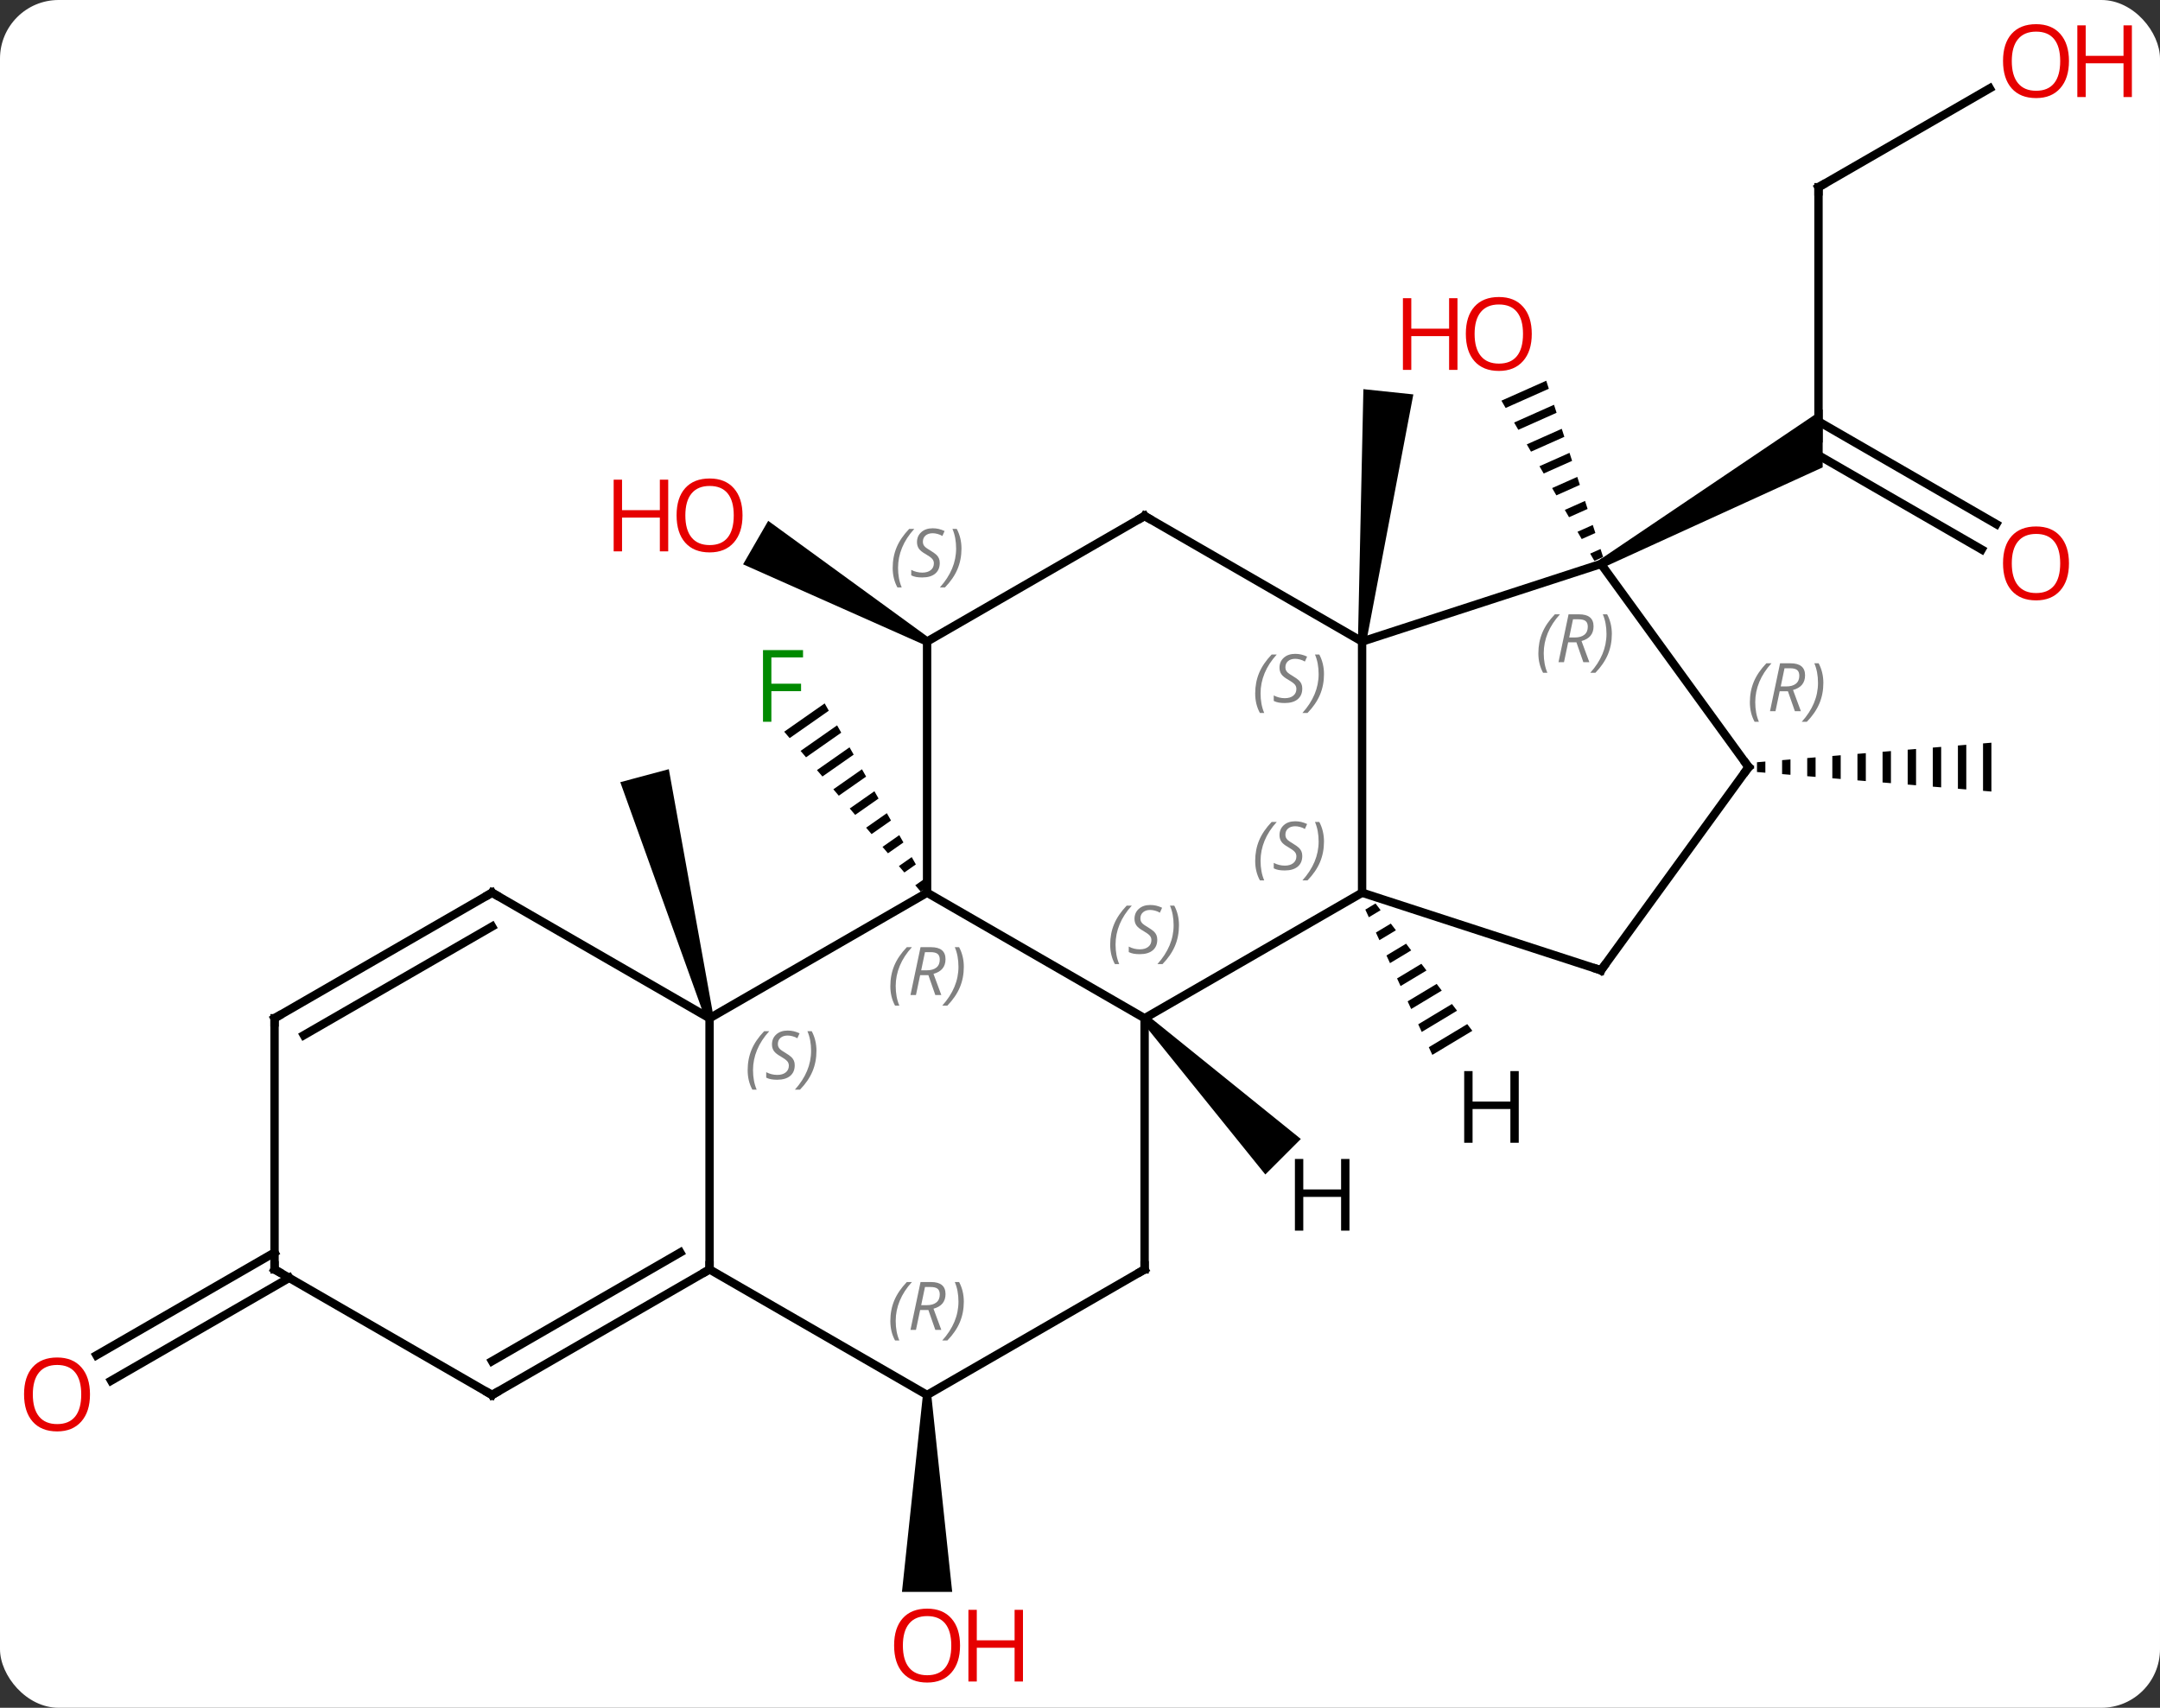 <svg width="258" viewBox="0 0 258 204" style="fill-opacity:1; color-rendering:auto; color-interpolation:auto; text-rendering:auto; stroke:black; stroke-linecap:square; stroke-miterlimit:10; shape-rendering:auto; stroke-opacity:1; fill:black; stroke-dasharray:none; font-weight:normal; stroke-width:1; font-family:'Open Sans'; font-style:normal; stroke-linejoin:miter; font-size:12; stroke-dashoffset:0; image-rendering:auto;" height="204" class="cas-substance-image" xmlns:xlink="http://www.w3.org/1999/xlink" xmlns="http://www.w3.org/2000/svg"><rect x="0" y="0" width="258" height="204" fill="#333333" stroke="none"/><svg class="cas-substance-single-component"><rect y="0" x="0" width="258" stroke="none" ry="7" rx="7" height="204" fill="white" class="cas-substance-group"/><svg y="0" x="0" width="258" viewBox="0 0 258 204" style="fill:black;" height="204" class="cas-substance-single-component-image"><svg><g><g transform="translate(125,102)" style="text-rendering:geometricPrecision; color-rendering:optimizeQuality; color-interpolation:linearRGB; stroke-linecap:butt; image-rendering:optimizeQuality;"><path style="stroke:none;" d="M-26.499 -17.977 L-31.333 -14.595 L-31.333 -14.595 L-30.68 -13.831 L-30.68 -13.831 L-26.004 -17.103 L-26.004 -17.103 L-26.499 -17.977 ZM-25.014 -15.354 L-29.375 -12.303 L-29.375 -12.303 L-28.723 -11.538 L-28.723 -11.538 L-24.519 -14.48 L-24.519 -14.48 L-25.014 -15.354 ZM-23.528 -12.731 L-27.418 -10.009 L-27.418 -10.009 L-26.766 -9.245 L-26.766 -9.245 L-23.033 -11.857 L-23.033 -11.857 L-23.528 -12.731 ZM-22.043 -10.108 L-25.461 -7.716 L-25.461 -7.716 L-24.809 -6.952 L-21.548 -9.234 L-22.043 -10.108 ZM-20.557 -7.485 L-23.504 -5.423 L-22.852 -4.659 L-22.852 -4.659 L-20.062 -6.611 L-20.062 -6.611 L-20.557 -7.485 ZM-19.072 -4.862 L-21.547 -3.13 L-20.895 -2.366 L-18.576 -3.988 L-18.576 -3.988 L-19.072 -4.862 ZM-17.586 -2.239 L-19.59 -0.837 L-19.59 -0.837 L-18.938 -0.073 L-18.938 -0.073 L-17.091 -1.365 L-17.586 -2.239 ZM-16.101 0.384 L-17.633 1.456 L-17.633 1.456 L-16.98 2.22 L-15.605 1.258 L-16.101 0.384 ZM-14.615 3.007 L-15.676 3.749 L-15.023 4.513 L-15.023 4.513 L-14.12 3.881 L-14.615 3.007 Z"/><path style="stroke:none;" d="M-39.765 19.506 L-40.731 19.764 L-50.91 -8.566 L-45.114 -10.118 Z"/><path style="stroke:none;" d="M-14.015 -25.798 L-14.515 -24.932 L-36.242 -34.589 L-33.242 -39.785 Z"/><path style="stroke:none;" d="M38.192 -25.313 L37.198 -25.417 L37.849 -55.514 L43.816 -54.886 Z"/><path style="stroke:none;" d="M-14.765 64.635 L-13.765 64.635 L-11.265 88.158 L-17.265 88.158 Z"/><line y2="-79.635" y1="-49.635" x2="92.208" x1="92.208" style="fill:none;"/><line y2="-36.361" y1="-48.12" x2="111.699" x1="91.333" style="fill:none;"/><line y2="-39.392" y1="-51.656" x2="113.449" x1="92.208" style="fill:none;"/><path style="stroke:none;" d="M66.478 -34.202 L65.978 -35.068 L92.708 -53.099 L92.708 -46.171 Z"/><line y2="-91.446" y1="-79.635" x2="112.665" x1="92.208" style="fill:none;"/><path style="stroke:none;" d="M59.69 -56.521 L54.336 -54.138 L54.336 -54.138 L54.841 -53.268 L54.841 -53.268 L59.999 -55.564 L59.999 -55.564 L59.69 -56.521 ZM60.617 -53.649 L55.851 -51.528 L55.851 -51.528 L56.356 -50.658 L60.925 -52.692 L60.925 -52.692 L60.617 -53.649 ZM61.543 -50.778 L57.365 -48.918 L57.365 -48.918 L57.87 -48.048 L61.852 -49.82 L61.852 -49.82 L61.543 -50.778 ZM62.469 -47.906 L58.88 -46.308 L58.88 -46.308 L59.385 -45.438 L59.385 -45.438 L62.778 -46.949 L62.778 -46.949 L62.469 -47.906 ZM63.396 -45.034 L60.394 -43.698 L60.899 -42.828 L60.899 -42.828 L63.705 -44.077 L63.705 -44.077 L63.396 -45.034 ZM64.322 -42.163 L61.908 -41.088 L62.413 -40.218 L64.631 -41.205 L64.631 -41.205 L64.322 -42.163 ZM65.248 -39.291 L63.423 -38.478 L63.423 -38.478 L63.928 -37.608 L65.557 -38.334 L65.248 -39.291 ZM66.175 -36.419 L64.937 -35.869 L64.937 -35.869 L65.442 -34.999 L66.484 -35.462 L66.484 -35.462 L66.175 -36.419 Z"/><path style="stroke:none;" d="M85.862 -11.032 L84.862 -10.948 L84.862 -9.782 L85.862 -9.698 L85.862 -11.032 ZM88.862 -11.282 L87.862 -11.198 L87.862 -9.532 L88.862 -9.448 L88.862 -11.282 ZM91.862 -11.532 L90.862 -11.448 L90.862 -9.282 L91.862 -9.198 L91.862 -11.532 ZM94.862 -11.782 L93.862 -11.698 L93.862 -9.032 L94.862 -8.948 L94.862 -11.782 ZM97.862 -12.032 L96.862 -11.948 L96.862 -8.782 L97.862 -8.698 L97.862 -12.032 ZM100.862 -12.282 L99.862 -12.198 L99.862 -8.532 L100.862 -8.448 L100.862 -12.282 ZM103.862 -12.532 L102.862 -12.448 L102.862 -8.282 L103.862 -8.198 L103.862 -12.532 ZM106.862 -12.782 L105.862 -12.698 L105.862 -8.032 L106.862 -7.948 L106.862 -12.782 ZM109.862 -13.032 L108.862 -12.948 L108.862 -7.782 L109.862 -7.698 L109.862 -13.032 ZM112.862 -13.282 L111.862 -13.198 L111.862 -7.532 L112.862 -7.448 L112.862 -13.282 Z"/><line y2="50.645" y1="62.925" x2="-90.458" x1="-111.725" style="fill:none;"/><line y2="47.614" y1="59.893" x2="-92.208" x1="-113.475" style="fill:none;"/><line y2="4.635" y1="19.635" x2="-14.265" x1="11.715" style="fill:none;"/><line y2="4.635" y1="19.635" x2="37.695" x1="11.715" style="fill:none;"/><line y2="49.635" y1="19.635" x2="11.715" x1="11.715" style="fill:none;"/><line y2="19.635" y1="4.635" x2="-40.248" x1="-14.265" style="fill:none;"/><line y2="-25.365" y1="4.635" x2="-14.265" x1="-14.265" style="fill:none;"/><line y2="-25.365" y1="4.635" x2="37.695" x1="37.695" style="fill:none;"/><line y2="13.905" y1="4.635" x2="66.228" x1="37.695" style="fill:none;"/><line y2="64.635" y1="49.635" x2="-14.265" x1="11.715" style="fill:none;"/><line y2="49.635" y1="19.635" x2="-40.248" x1="-40.248" style="fill:none;"/><line y2="4.635" y1="19.635" x2="-66.228" x1="-40.248" style="fill:none;"/><line y2="-40.365" y1="-25.365" x2="11.715" x1="-14.265" style="fill:none;"/><line y2="-40.365" y1="-25.365" x2="11.715" x1="37.695" style="fill:none;"/><line y2="-34.635" y1="-25.365" x2="66.228" x1="37.695" style="fill:none;"/><line y2="-10.365" y1="13.905" x2="83.862" x1="66.228" style="fill:none;"/><line y2="49.635" y1="64.635" x2="-40.248" x1="-14.265" style="fill:none;"/><line y2="64.635" y1="49.635" x2="-66.228" x1="-40.248" style="fill:none;"/><line y2="60.594" y1="47.614" x2="-66.228" x1="-43.748" style="fill:none;"/><line y2="19.635" y1="4.635" x2="-92.208" x1="-66.228" style="fill:none;"/><line y2="21.656" y1="8.677" x2="-88.708" x1="-66.228" style="fill:none;"/><line y2="-10.365" y1="-34.635" x2="83.862" x1="66.228" style="fill:none;"/><line y2="49.635" y1="64.635" x2="-92.208" x1="-66.228" style="fill:none;"/><line y2="49.635" y1="19.635" x2="-92.208" x1="-92.208" style="fill:none;"/><path style="stroke:none;" d="M11.361 19.989 L12.069 19.281 L30.377 34.055 L26.135 38.297 Z"/><path style="stroke:none;" d="M39.298 5.923 L38.08 6.656 L38.501 7.569 L39.907 6.723 L39.298 5.923 ZM41.124 8.325 L39.343 9.396 L39.765 10.309 L39.765 10.309 L41.733 9.125 L41.733 9.125 L41.124 8.325 ZM42.95 10.726 L40.607 12.136 L41.029 13.049 L43.559 11.527 L43.559 11.527 L42.95 10.726 ZM44.776 13.128 L41.871 14.876 L42.292 15.789 L42.292 15.789 L45.385 13.929 L45.385 13.929 L44.776 13.128 ZM46.602 15.53 L43.135 17.615 L43.556 18.529 L43.556 18.529 L47.211 16.331 L47.211 16.331 L46.602 15.53 ZM48.428 17.932 L44.398 20.355 L44.82 21.269 L49.036 18.732 L48.428 17.932 ZM50.254 20.334 L45.662 23.095 L45.662 23.095 L46.084 24.009 L50.862 21.134 L50.862 21.134 L50.254 20.334 Z"/></g><g transform="translate(125,102)" style="fill:rgb(0,138,0); text-rendering:geometricPrecision; color-rendering:optimizeQuality; image-rendering:optimizeQuality; font-family:'Open Sans'; stroke:rgb(0,138,0); color-interpolation:linearRGB;"><path style="stroke:none;" d="M-32.864 -15.782 L-33.864 -15.782 L-33.864 -24.344 L-29.082 -24.344 L-29.082 -23.469 L-32.864 -23.469 L-32.864 -20.329 L-29.317 -20.329 L-29.317 -19.438 L-32.864 -19.438 L-32.864 -15.782 Z"/><path style="fill:rgb(230,0,0); stroke:none;" d="M-36.31 -40.435 Q-36.31 -38.373 -37.35 -37.193 Q-38.389 -36.013 -40.232 -36.013 Q-42.123 -36.013 -43.154 -37.178 Q-44.185 -38.342 -44.185 -40.451 Q-44.185 -42.545 -43.154 -43.693 Q-42.123 -44.842 -40.232 -44.842 Q-38.373 -44.842 -37.342 -43.67 Q-36.31 -42.498 -36.31 -40.435 ZM-43.139 -40.435 Q-43.139 -38.701 -42.396 -37.795 Q-41.654 -36.888 -40.232 -36.888 Q-38.81 -36.888 -38.084 -37.787 Q-37.357 -38.685 -37.357 -40.435 Q-37.357 -42.17 -38.084 -43.06 Q-38.81 -43.951 -40.232 -43.951 Q-41.654 -43.951 -42.396 -43.053 Q-43.139 -42.154 -43.139 -40.435 Z"/><path style="fill:rgb(230,0,0); stroke:none;" d="M-45.185 -36.138 L-46.185 -36.138 L-46.185 -40.17 L-50.701 -40.17 L-50.701 -36.138 L-51.701 -36.138 L-51.701 -44.701 L-50.701 -44.701 L-50.701 -41.06 L-46.185 -41.06 L-46.185 -44.701 L-45.185 -44.701 L-45.185 -36.138 Z"/><path style="fill:rgb(230,0,0); stroke:none;" d="M-10.328 94.565 Q-10.328 96.627 -11.367 97.807 Q-12.406 98.987 -14.249 98.987 Q-16.14 98.987 -17.171 97.823 Q-18.203 96.658 -18.203 94.549 Q-18.203 92.455 -17.171 91.307 Q-16.14 90.158 -14.249 90.158 Q-12.39 90.158 -11.359 91.33 Q-10.328 92.502 -10.328 94.565 ZM-17.156 94.565 Q-17.156 96.299 -16.413 97.205 Q-15.671 98.112 -14.249 98.112 Q-12.828 98.112 -12.101 97.213 Q-11.374 96.315 -11.374 94.565 Q-11.374 92.83 -12.101 91.94 Q-12.828 91.049 -14.249 91.049 Q-15.671 91.049 -16.413 91.948 Q-17.156 92.846 -17.156 94.565 Z"/><path style="fill:rgb(230,0,0); stroke:none;" d="M-2.812 98.862 L-3.812 98.862 L-3.812 94.83 L-8.328 94.83 L-8.328 98.862 L-9.328 98.862 L-9.328 90.299 L-8.328 90.299 L-8.328 93.94 L-3.812 93.94 L-3.812 90.299 L-2.812 90.299 L-2.812 98.862 Z"/></g><g transform="translate(125,102)" style="stroke-linecap:butt; text-rendering:geometricPrecision; color-rendering:optimizeQuality; image-rendering:optimizeQuality; font-family:'Open Sans'; color-interpolation:linearRGB; stroke-miterlimit:5;"><path style="fill:none;" d="M92.208 -79.135 L92.208 -79.635 L92.641 -79.885"/><path style="fill:rgb(230,0,0); stroke:none;" d="M122.126 -34.705 Q122.126 -32.643 121.086 -31.463 Q120.047 -30.283 118.204 -30.283 Q116.313 -30.283 115.282 -31.448 Q114.251 -32.612 114.251 -34.721 Q114.251 -36.815 115.282 -37.963 Q116.313 -39.112 118.204 -39.112 Q120.063 -39.112 121.094 -37.94 Q122.126 -36.768 122.126 -34.705 ZM115.297 -34.705 Q115.297 -32.971 116.04 -32.065 Q116.782 -31.158 118.204 -31.158 Q119.626 -31.158 120.352 -32.057 Q121.079 -32.955 121.079 -34.705 Q121.079 -36.44 120.352 -37.33 Q119.626 -38.221 118.204 -38.221 Q116.782 -38.221 116.04 -37.322 Q115.297 -36.424 115.297 -34.705 Z"/><path style="fill:rgb(230,0,0); stroke:none;" d="M122.126 -94.705 Q122.126 -92.643 121.086 -91.463 Q120.047 -90.283 118.204 -90.283 Q116.313 -90.283 115.282 -91.448 Q114.251 -92.612 114.251 -94.721 Q114.251 -96.815 115.282 -97.963 Q116.313 -99.112 118.204 -99.112 Q120.063 -99.112 121.094 -97.94 Q122.126 -96.768 122.126 -94.705 ZM115.297 -94.705 Q115.297 -92.971 116.04 -92.065 Q116.782 -91.158 118.204 -91.158 Q119.626 -91.158 120.352 -92.057 Q121.079 -92.955 121.079 -94.705 Q121.079 -96.44 120.352 -97.33 Q119.626 -98.221 118.204 -98.221 Q116.782 -98.221 116.04 -97.323 Q115.297 -96.424 115.297 -94.705 Z"/><path style="fill:rgb(230,0,0); stroke:none;" d="M129.641 -90.408 L128.641 -90.408 L128.641 -94.44 L124.126 -94.44 L124.126 -90.408 L123.126 -90.408 L123.126 -98.971 L124.126 -98.971 L124.126 -95.33 L128.641 -95.33 L128.641 -98.971 L129.641 -98.971 L129.641 -90.408 Z"/><path style="fill:rgb(230,0,0); stroke:none;" d="M57.962 -62.113 Q57.962 -60.051 56.922 -58.871 Q55.883 -57.691 54.04 -57.691 Q52.149 -57.691 51.118 -58.855 Q50.087 -60.02 50.087 -62.129 Q50.087 -64.223 51.118 -65.371 Q52.149 -66.52 54.04 -66.52 Q55.899 -66.52 56.93 -65.348 Q57.962 -64.176 57.962 -62.113 ZM51.133 -62.113 Q51.133 -60.379 51.876 -59.473 Q52.618 -58.566 54.04 -58.566 Q55.462 -58.566 56.188 -59.465 Q56.915 -60.363 56.915 -62.113 Q56.915 -63.848 56.188 -64.738 Q55.462 -65.629 54.04 -65.629 Q52.618 -65.629 51.876 -64.731 Q51.133 -63.832 51.133 -62.113 Z"/><path style="fill:rgb(230,0,0); stroke:none;" d="M49.087 -57.816 L48.087 -57.816 L48.087 -61.848 L43.571 -61.848 L43.571 -57.816 L42.571 -57.816 L42.571 -66.379 L43.571 -66.379 L43.571 -62.738 L48.087 -62.738 L48.087 -66.379 L49.087 -66.379 L49.087 -57.816 Z"/><path style="fill:rgb(230,0,0); stroke:none;" d="M-114.251 64.565 Q-114.251 66.627 -115.29 67.807 Q-116.329 68.987 -118.172 68.987 Q-120.063 68.987 -121.094 67.823 Q-122.126 66.658 -122.126 64.549 Q-122.126 62.455 -121.094 61.307 Q-120.063 60.158 -118.172 60.158 Q-116.313 60.158 -115.282 61.33 Q-114.251 62.502 -114.251 64.565 ZM-121.079 64.565 Q-121.079 66.299 -120.336 67.205 Q-119.594 68.112 -118.172 68.112 Q-116.751 68.112 -116.024 67.213 Q-115.297 66.315 -115.297 64.565 Q-115.297 62.83 -116.024 61.94 Q-116.751 61.049 -118.172 61.049 Q-119.594 61.049 -120.336 61.947 Q-121.079 62.846 -121.079 64.565 Z"/></g><g transform="translate(125,102)" style="stroke-linecap:butt; font-size:8.4px; fill:gray; text-rendering:geometricPrecision; image-rendering:optimizeQuality; color-rendering:optimizeQuality; font-family:'Open Sans'; font-style:italic; stroke:gray; color-interpolation:linearRGB; stroke-miterlimit:5;"><path style="stroke:none;" d="M7.606 10.838 Q7.606 9.51 8.075 8.385 Q8.544 7.26 9.575 6.182 L10.185 6.182 Q9.216 7.244 8.732 8.416 Q8.247 9.588 8.247 10.822 Q8.247 12.151 8.685 13.166 L8.169 13.166 Q7.606 12.135 7.606 10.838 ZM13.229 10.244 Q13.229 11.072 12.682 11.526 Q12.135 11.979 11.135 11.979 Q10.729 11.979 10.416 11.924 Q10.104 11.869 9.823 11.729 L9.823 11.072 Q10.448 11.401 11.151 11.401 Q11.776 11.401 12.151 11.104 Q12.526 10.807 12.526 10.291 Q12.526 9.979 12.323 9.752 Q12.12 9.526 11.557 9.197 Q10.963 8.869 10.737 8.541 Q10.51 8.213 10.51 7.76 Q10.51 7.026 11.026 6.565 Q11.541 6.104 12.385 6.104 Q12.76 6.104 13.096 6.182 Q13.432 6.26 13.807 6.432 L13.541 7.026 Q13.291 6.869 12.971 6.783 Q12.651 6.697 12.385 6.697 Q11.854 6.697 11.534 6.971 Q11.213 7.244 11.213 7.713 Q11.213 7.916 11.284 8.065 Q11.354 8.213 11.495 8.346 Q11.635 8.479 12.057 8.729 Q12.62 9.072 12.823 9.268 Q13.026 9.463 13.127 9.697 Q13.229 9.932 13.229 10.244 ZM15.823 8.526 Q15.823 9.854 15.347 10.987 Q14.87 12.119 13.855 13.166 L13.245 13.166 Q15.183 11.01 15.183 8.526 Q15.183 7.197 14.745 6.182 L15.261 6.182 Q15.823 7.244 15.823 8.526 Z"/><path style="stroke:none;" d="M-18.654 15.799 Q-18.654 14.471 -18.185 13.346 Q-17.716 12.221 -16.685 11.143 L-16.076 11.143 Q-17.044 12.205 -17.529 13.377 Q-18.013 14.549 -18.013 15.783 Q-18.013 17.112 -17.576 18.127 L-18.091 18.127 Q-18.654 17.096 -18.654 15.799 ZM-15.094 14.487 L-15.594 16.862 L-16.25 16.862 L-15.047 11.143 L-13.797 11.143 Q-12.063 11.143 -12.063 12.58 Q-12.063 13.94 -13.5 14.33 L-12.563 16.862 L-13.281 16.862 L-14.11 14.487 L-15.094 14.487 ZM-14.516 11.737 Q-14.906 13.658 -14.969 13.908 L-14.313 13.908 Q-13.563 13.908 -13.156 13.58 Q-12.75 13.252 -12.75 12.627 Q-12.75 12.158 -13.008 11.947 Q-13.266 11.737 -13.86 11.737 L-14.516 11.737 ZM-9.877 13.487 Q-9.877 14.815 -10.353 15.947 Q-10.83 17.08 -11.845 18.127 L-12.455 18.127 Q-10.517 15.971 -10.517 13.487 Q-10.517 12.158 -10.955 11.143 L-10.439 11.143 Q-9.877 12.205 -9.877 13.487 Z"/><path style="stroke:none;" d="M24.926 0.838 Q24.926 -0.49 25.395 -1.615 Q25.864 -2.74 26.895 -3.818 L27.504 -3.818 Q26.536 -2.756 26.051 -1.584 Q25.567 -0.412 25.567 0.823 Q25.567 2.151 26.004 3.166 L25.489 3.166 Q24.926 2.135 24.926 0.838 ZM30.549 0.244 Q30.549 1.073 30.002 1.526 Q29.455 1.979 28.455 1.979 Q28.049 1.979 27.736 1.924 Q27.424 1.869 27.142 1.729 L27.142 1.073 Q27.767 1.401 28.471 1.401 Q29.096 1.401 29.471 1.104 Q29.846 0.807 29.846 0.291 Q29.846 -0.021 29.642 -0.248 Q29.439 -0.474 28.877 -0.802 Q28.283 -1.131 28.057 -1.459 Q27.83 -1.787 27.83 -2.24 Q27.83 -2.974 28.346 -3.435 Q28.861 -3.896 29.705 -3.896 Q30.08 -3.896 30.416 -3.818 Q30.752 -3.74 31.127 -3.568 L30.861 -2.974 Q30.611 -3.131 30.291 -3.216 Q29.971 -3.302 29.705 -3.302 Q29.174 -3.302 28.853 -3.029 Q28.533 -2.756 28.533 -2.287 Q28.533 -2.084 28.603 -1.935 Q28.674 -1.787 28.814 -1.654 Q28.955 -1.521 29.377 -1.271 Q29.939 -0.927 30.142 -0.732 Q30.346 -0.537 30.447 -0.302 Q30.549 -0.068 30.549 0.244 ZM33.143 -1.474 Q33.143 -0.146 32.667 0.987 Q32.19 2.119 31.174 3.166 L30.565 3.166 Q32.503 1.01 32.503 -1.474 Q32.503 -2.802 32.065 -3.818 L32.581 -3.818 Q33.143 -2.756 33.143 -1.474 Z"/><path style="fill:none; stroke:black;" d="M11.715 49.135 L11.715 49.635 L11.282 49.885"/><path style="stroke:none;" d="M-35.696 25.838 Q-35.696 24.51 -35.228 23.385 Q-34.759 22.26 -33.728 21.182 L-33.118 21.182 Q-34.087 22.244 -34.571 23.416 Q-35.056 24.588 -35.056 25.823 Q-35.056 27.151 -34.618 28.166 L-35.134 28.166 Q-35.696 27.135 -35.696 25.838 ZM-30.074 25.244 Q-30.074 26.073 -30.621 26.526 Q-31.168 26.979 -32.167 26.979 Q-32.574 26.979 -32.886 26.924 Q-33.199 26.869 -33.48 26.729 L-33.48 26.073 Q-32.855 26.401 -32.152 26.401 Q-31.527 26.401 -31.152 26.104 Q-30.777 25.807 -30.777 25.291 Q-30.777 24.979 -30.98 24.752 Q-31.183 24.526 -31.746 24.198 Q-32.339 23.869 -32.566 23.541 Q-32.792 23.213 -32.792 22.76 Q-32.792 22.026 -32.277 21.565 Q-31.761 21.104 -30.918 21.104 Q-30.543 21.104 -30.207 21.182 Q-29.871 21.26 -29.496 21.432 L-29.761 22.026 Q-30.011 21.869 -30.332 21.784 Q-30.652 21.698 -30.918 21.698 Q-31.449 21.698 -31.769 21.971 Q-32.089 22.244 -32.089 22.713 Q-32.089 22.916 -32.019 23.065 Q-31.949 23.213 -31.808 23.346 Q-31.668 23.479 -31.246 23.729 Q-30.683 24.073 -30.48 24.268 Q-30.277 24.463 -30.175 24.698 Q-30.074 24.932 -30.074 25.244 ZM-27.479 23.526 Q-27.479 24.854 -27.956 25.987 Q-28.432 27.119 -29.448 28.166 L-30.057 28.166 Q-28.12 26.01 -28.12 23.526 Q-28.12 22.198 -28.557 21.182 L-28.042 21.182 Q-27.479 22.244 -27.479 23.526 Z"/><path style="stroke:none;" d="M-18.374 -34.162 Q-18.374 -35.49 -17.905 -36.615 Q-17.436 -37.74 -16.405 -38.818 L-15.796 -38.818 Q-16.764 -37.756 -17.249 -36.584 Q-17.733 -35.412 -17.733 -34.178 Q-17.733 -32.849 -17.296 -31.834 L-17.811 -31.834 Q-18.374 -32.865 -18.374 -34.162 ZM-12.751 -34.756 Q-12.751 -33.928 -13.298 -33.474 Q-13.845 -33.021 -14.845 -33.021 Q-15.251 -33.021 -15.564 -33.076 Q-15.876 -33.131 -16.157 -33.271 L-16.157 -33.928 Q-15.533 -33.599 -14.829 -33.599 Q-14.204 -33.599 -13.829 -33.896 Q-13.454 -34.193 -13.454 -34.709 Q-13.454 -35.021 -13.658 -35.248 Q-13.861 -35.474 -14.423 -35.803 Q-15.017 -36.131 -15.243 -36.459 Q-15.47 -36.787 -15.47 -37.24 Q-15.47 -37.974 -14.954 -38.435 Q-14.439 -38.896 -13.595 -38.896 Q-13.22 -38.896 -12.884 -38.818 Q-12.548 -38.74 -12.173 -38.568 L-12.439 -37.974 Q-12.689 -38.131 -13.009 -38.217 Q-13.329 -38.303 -13.595 -38.303 Q-14.126 -38.303 -14.447 -38.029 Q-14.767 -37.756 -14.767 -37.287 Q-14.767 -37.084 -14.697 -36.935 Q-14.626 -36.787 -14.486 -36.654 Q-14.345 -36.521 -13.923 -36.271 Q-13.361 -35.928 -13.158 -35.732 Q-12.954 -35.537 -12.853 -35.303 Q-12.751 -35.068 -12.751 -34.756 ZM-10.157 -36.474 Q-10.157 -35.146 -10.633 -34.013 Q-11.11 -32.881 -12.126 -31.834 L-12.735 -31.834 Q-10.797 -33.99 -10.797 -36.474 Q-10.797 -37.803 -11.235 -38.818 L-10.719 -38.818 Q-10.157 -37.756 -10.157 -36.474 Z"/><path style="stroke:none;" d="M24.926 -19.162 Q24.926 -20.49 25.395 -21.615 Q25.864 -22.74 26.895 -23.818 L27.504 -23.818 Q26.536 -22.756 26.051 -21.584 Q25.567 -20.412 25.567 -19.178 Q25.567 -17.849 26.004 -16.834 L25.489 -16.834 Q24.926 -17.865 24.926 -19.162 ZM30.549 -19.756 Q30.549 -18.928 30.002 -18.474 Q29.455 -18.021 28.455 -18.021 Q28.049 -18.021 27.736 -18.076 Q27.424 -18.131 27.142 -18.271 L27.142 -18.928 Q27.767 -18.599 28.471 -18.599 Q29.096 -18.599 29.471 -18.896 Q29.846 -19.193 29.846 -19.709 Q29.846 -20.021 29.642 -20.248 Q29.439 -20.474 28.877 -20.803 Q28.283 -21.131 28.057 -21.459 Q27.83 -21.787 27.83 -22.24 Q27.83 -22.974 28.346 -23.435 Q28.861 -23.896 29.705 -23.896 Q30.08 -23.896 30.416 -23.818 Q30.752 -23.74 31.127 -23.568 L30.861 -22.974 Q30.611 -23.131 30.291 -23.217 Q29.971 -23.303 29.705 -23.303 Q29.174 -23.303 28.853 -23.029 Q28.533 -22.756 28.533 -22.287 Q28.533 -22.084 28.603 -21.935 Q28.674 -21.787 28.814 -21.654 Q28.955 -21.521 29.377 -21.271 Q29.939 -20.928 30.142 -20.732 Q30.346 -20.537 30.447 -20.303 Q30.549 -20.068 30.549 -19.756 ZM33.143 -21.474 Q33.143 -20.146 32.667 -19.014 Q32.19 -17.881 31.174 -16.834 L30.565 -16.834 Q32.503 -18.99 32.503 -21.474 Q32.503 -22.803 32.065 -23.818 L32.581 -23.818 Q33.143 -22.756 33.143 -21.474 Z"/><path style="fill:none; stroke:black;" d="M65.752 13.751 L66.228 13.905 L66.522 13.501"/><path style="stroke:none;" d="M-18.654 55.799 Q-18.654 54.471 -18.185 53.346 Q-17.716 52.221 -16.685 51.143 L-16.076 51.143 Q-17.044 52.205 -17.529 53.377 Q-18.013 54.549 -18.013 55.783 Q-18.013 57.112 -17.576 58.127 L-18.091 58.127 Q-18.654 57.096 -18.654 55.799 ZM-15.094 54.487 L-15.594 56.862 L-16.25 56.862 L-15.047 51.143 L-13.797 51.143 Q-12.063 51.143 -12.063 52.58 Q-12.063 53.94 -13.5 54.33 L-12.563 56.862 L-13.281 56.862 L-14.11 54.487 L-15.094 54.487 ZM-14.516 51.737 Q-14.906 53.658 -14.969 53.908 L-14.313 53.908 Q-13.563 53.908 -13.156 53.58 Q-12.75 53.252 -12.75 52.627 Q-12.75 52.158 -13.008 51.947 Q-13.266 51.737 -13.86 51.737 L-14.516 51.737 ZM-9.877 53.487 Q-9.877 54.815 -10.353 55.947 Q-10.83 57.08 -11.845 58.127 L-12.455 58.127 Q-10.517 55.971 -10.517 53.487 Q-10.517 52.158 -10.955 51.143 L-10.439 51.143 Q-9.877 52.205 -9.877 53.487 Z"/><path style="fill:none; stroke:black;" d="M-40.681 49.885 L-40.248 49.635 L-40.248 49.135"/><path style="fill:none; stroke:black;" d="M-65.795 4.885 L-66.228 4.635 L-66.661 4.885"/><path style="fill:none; stroke:black;" d="M11.282 -40.115 L11.715 -40.365 L12.148 -40.115"/><path style="stroke:none;" d="M58.749 -23.96 Q58.749 -25.288 59.218 -26.413 Q59.687 -27.538 60.718 -28.617 L61.327 -28.617 Q60.358 -27.554 59.874 -26.382 Q59.39 -25.21 59.39 -23.976 Q59.39 -22.648 59.827 -21.632 L59.312 -21.632 Q58.749 -22.663 58.749 -23.96 ZM62.309 -25.273 L61.809 -22.898 L61.153 -22.898 L62.356 -28.617 L63.606 -28.617 Q65.341 -28.617 65.341 -27.179 Q65.341 -25.82 63.903 -25.429 L64.841 -22.898 L64.122 -22.898 L63.294 -25.273 L62.309 -25.273 ZM62.887 -28.023 Q62.497 -26.101 62.434 -25.851 L63.09 -25.851 Q63.84 -25.851 64.247 -26.179 Q64.653 -26.507 64.653 -27.132 Q64.653 -27.601 64.395 -27.812 Q64.137 -28.023 63.544 -28.023 L62.887 -28.023 ZM67.526 -26.273 Q67.526 -24.945 67.05 -23.812 Q66.573 -22.679 65.558 -21.632 L64.948 -21.632 Q66.886 -23.788 66.886 -26.273 Q66.886 -27.601 66.448 -28.617 L66.964 -28.617 Q67.526 -27.554 67.526 -26.273 Z"/><path style="fill:none; stroke:black;" d="M83.568 -9.96 L83.862 -10.365 L83.568 -10.77"/><path style="stroke:none;" d="M84.013 -18.111 Q84.013 -19.439 84.482 -20.564 Q84.951 -21.689 85.982 -22.767 L86.591 -22.767 Q85.623 -21.705 85.138 -20.533 Q84.654 -19.361 84.654 -18.127 Q84.654 -16.799 85.091 -15.783 L84.576 -15.783 Q84.013 -16.814 84.013 -18.111 ZM87.573 -19.424 L87.073 -17.049 L86.417 -17.049 L87.62 -22.767 L88.87 -22.767 Q90.605 -22.767 90.605 -21.33 Q90.605 -19.97 89.167 -19.58 L90.105 -17.049 L89.386 -17.049 L88.558 -19.424 L87.573 -19.424 ZM88.151 -22.174 Q87.761 -20.252 87.698 -20.002 L88.355 -20.002 Q89.105 -20.002 89.511 -20.33 Q89.917 -20.658 89.917 -21.283 Q89.917 -21.752 89.659 -21.963 Q89.401 -22.174 88.808 -22.174 L88.151 -22.174 ZM92.79 -20.424 Q92.79 -19.095 92.314 -17.963 Q91.837 -16.83 90.822 -15.783 L90.212 -15.783 Q92.15 -17.939 92.15 -20.424 Q92.15 -21.752 91.712 -22.767 L92.228 -22.767 Q92.79 -21.705 92.79 -20.424 Z"/><path style="fill:none; stroke:black;" d="M-65.795 64.385 L-66.228 64.635 L-66.661 64.385"/><path style="fill:none; stroke:black;" d="M-91.775 19.385 L-92.208 19.635 L-92.208 20.135"/><path style="fill:none; stroke:black;" d="M-91.775 49.885 L-92.208 49.635 L-92.208 49.135"/></g><g transform="translate(125,102)" style="stroke-linecap:butt; text-rendering:geometricPrecision; color-rendering:optimizeQuality; image-rendering:optimizeQuality; font-family:'Open Sans'; color-interpolation:linearRGB; stroke-miterlimit:5;"><path style="stroke:none;" d="M36.186 45.004 L35.186 45.004 L35.186 40.973 L30.67 40.973 L30.67 45.004 L29.67 45.004 L29.67 36.442 L30.67 36.442 L30.67 40.082 L35.186 40.082 L35.186 36.442 L36.186 36.442 L36.186 45.004 Z"/><path style="stroke:none;" d="M56.406 34.507 L55.406 34.507 L55.406 30.476 L50.89 30.476 L50.89 34.507 L49.89 34.507 L49.89 25.945 L50.89 25.945 L50.89 29.585 L55.406 29.585 L55.406 25.945 L56.406 25.945 L56.406 34.507 Z"/></g></g></svg></svg></svg></svg>